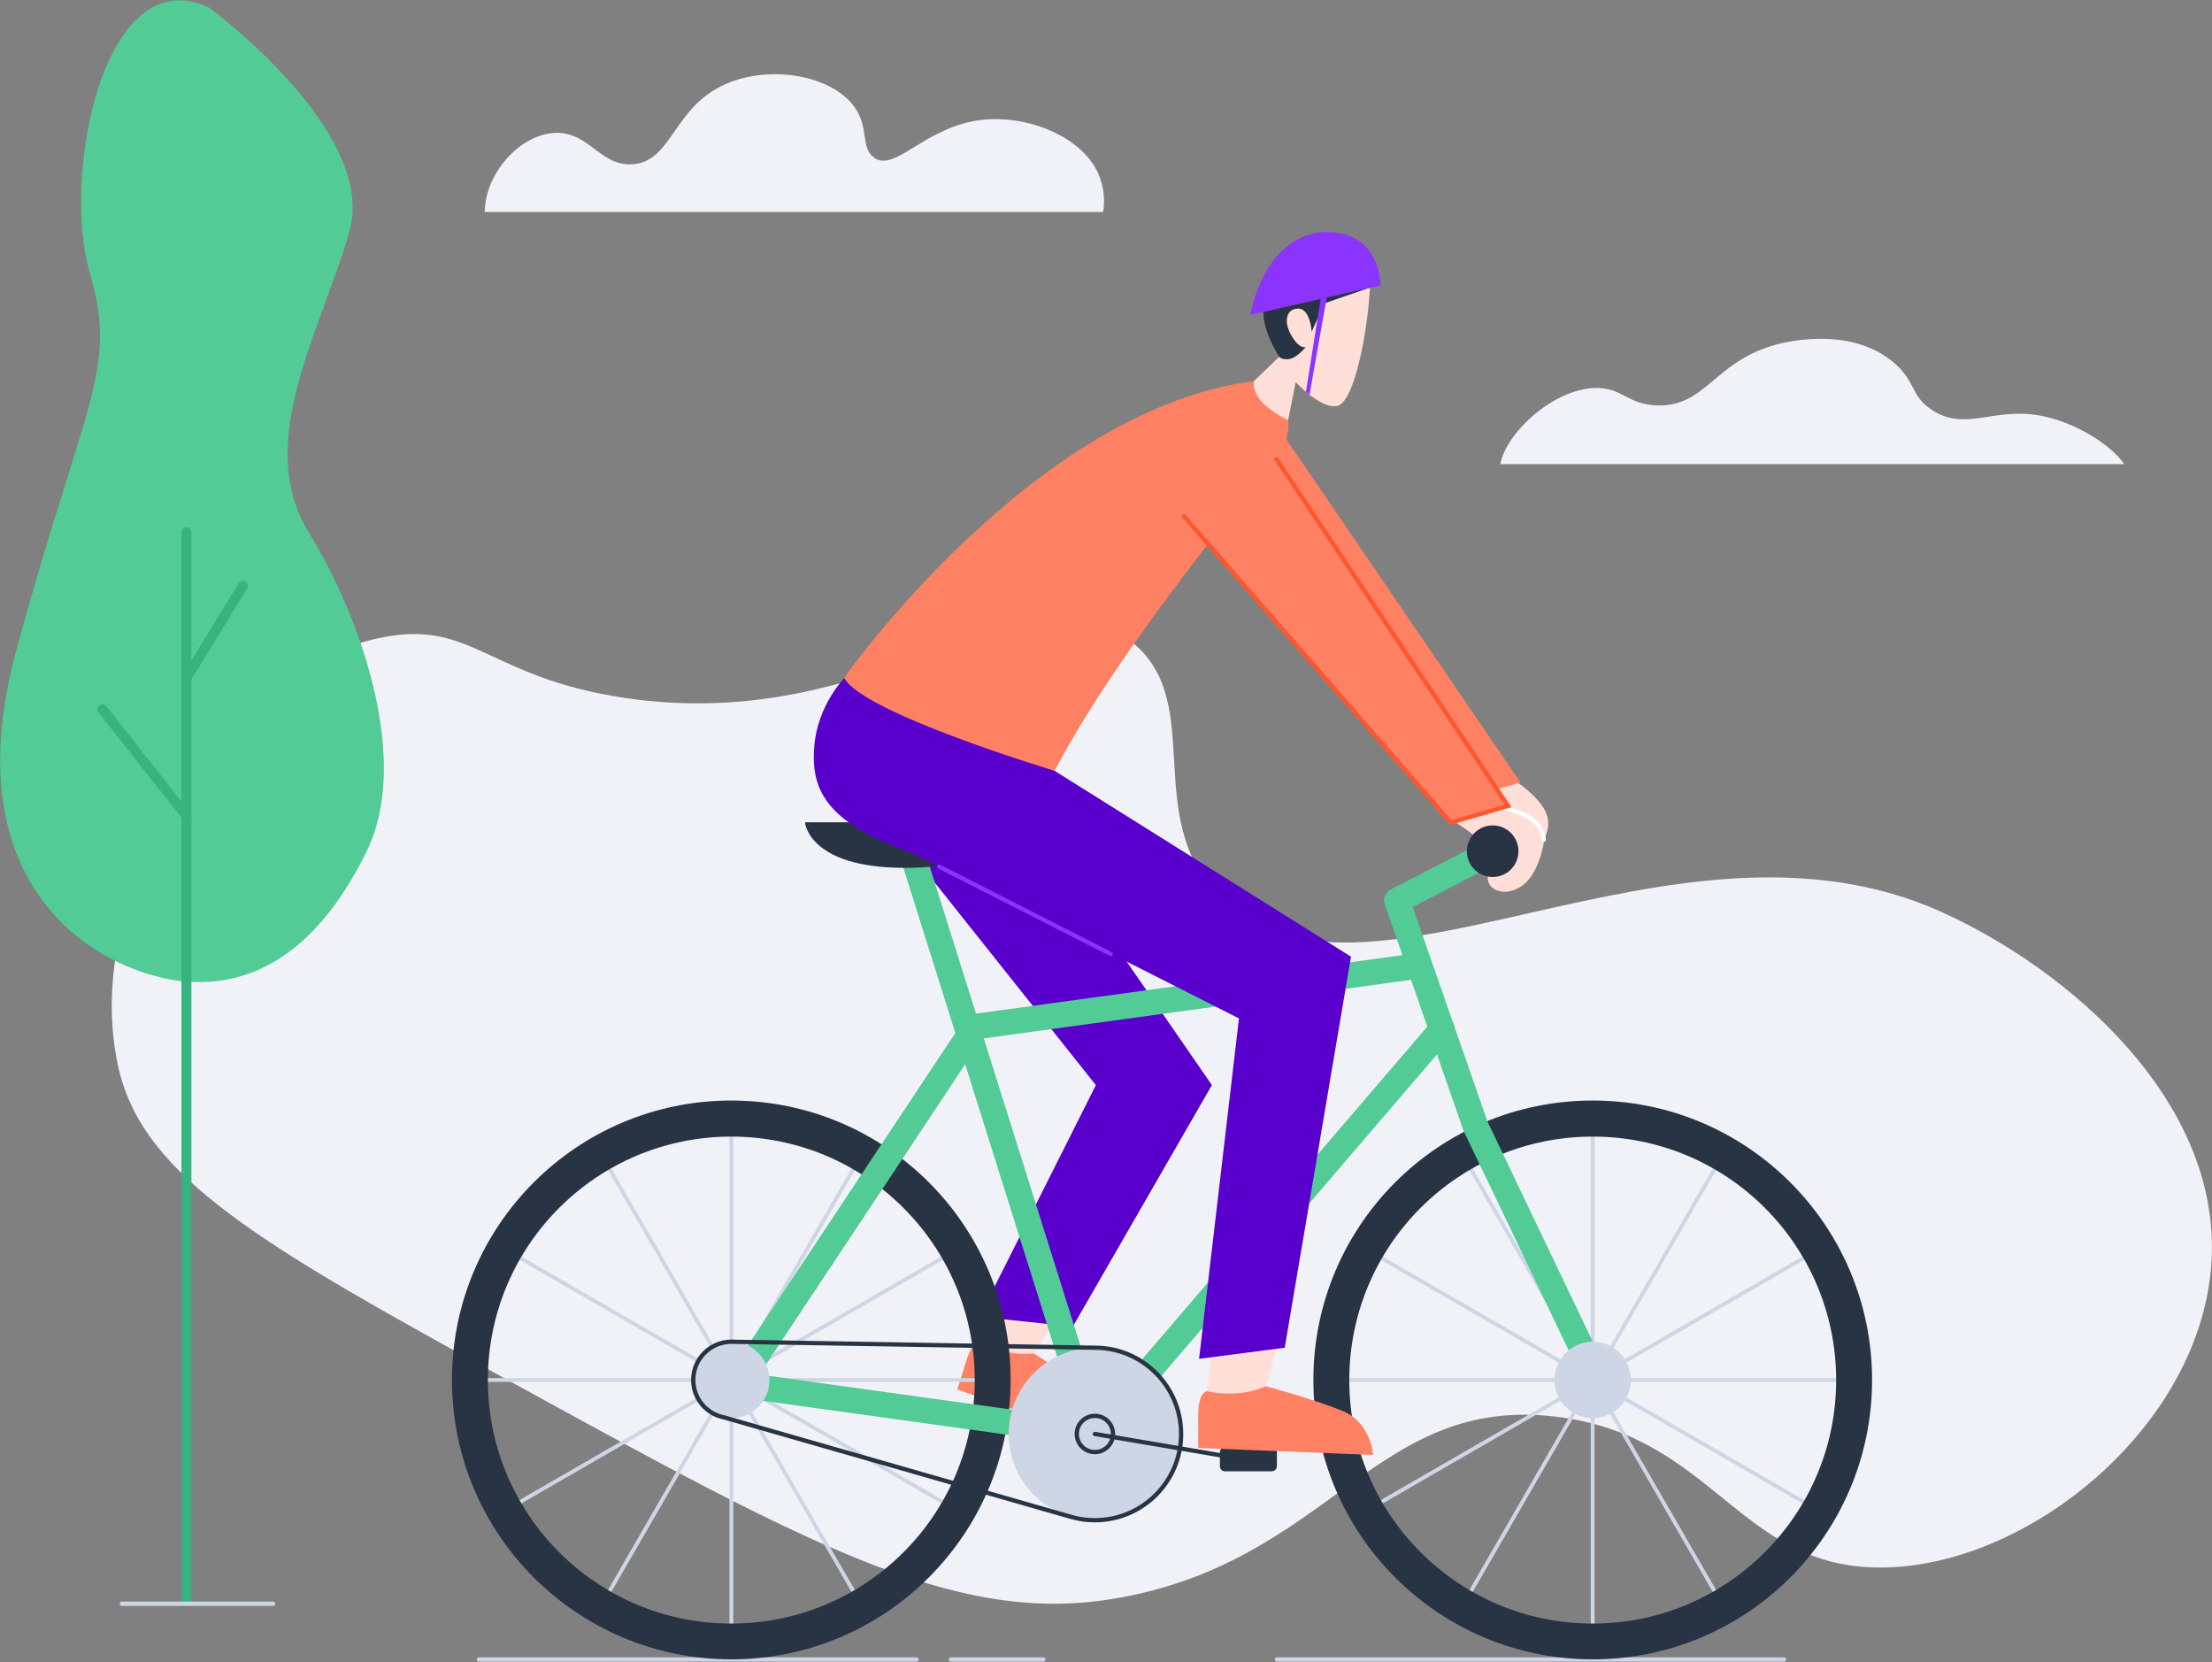 <?xml version="1.0" standalone="no"?>
<svg width="1552px" height="1166px" viewBox="0 0 1552 1166" version="1.1" xmlns="http://www.w3.org/2000/svg" xmlns:xlink="http://www.w3.org/1999/xlink">
    <rect x="0" y="0" width="1552" height="1166" fill="#808080" stroke="none"/>
    <!-- Generator: Sketch 63.1 (92452) - https://sketch.com -->
    <title>Sport Cycling</title>
    <desc>Created by Webpixels.</desc>
    <g id="Page-1" stroke="none" stroke-width="1" fill="none" fill-rule="evenodd">
        <g id="sport-cycling">
            <line x1="336" y1="1164.1" x2="643.1" y2="1164.1" id="Path" stroke="#CED5E5" stroke-width="3" stroke-linecap="round" stroke-linejoin="round"></line>
            <line x1="895.9" y1="1164.1" x2="1251.7" y2="1164.1" id="Path" stroke="#CED5E5" stroke-width="3" stroke-linecap="round" stroke-linejoin="round"></line>
            <path d="M897.3,300.5 L1066.8,548.9 L1027.9,564.3 L836.6,346.5 C836.5,346.4 838.1,298.9 897.3,300.5 Z" id="Path" fill="#FE8163" fill-rule="nonzero"></path>
            <path d="M1065.4,549.4 C1065.4,549.4 1084.1,561.9 1086,574.4 C1087.9,586.9 1078.4,595.2 1078.4,595.2 L1041.3,577 L1028.5,559.6 L1065.4,549.4 Z" id="Path" fill="#FFDFD7" fill-rule="nonzero"></path>
            <path d="M1053.6,566.6 C1053.6,566.6 1087.8,571.4 1082.6,594.2 C1077.3,617 1067.7,623.3 1059.2,625.2 C1050.7,627 1039.4,622.1 1045.6,608.2 C1051.8,594.3 1020.4,576.4 1020.4,576.4 C1020.4,576.4 1033.3,563.3 1053.6,566.6 Z" id="Path" fill="#FFDFD7" fill-rule="nonzero"></path>
            <path d="M83.3,749.7 C54.4,625.1 158.8,466.9 270.4,446.7 C331.5,435.6 343.3,475.1 437.2,489.4 C615.4,516.5 712.8,395.3 789.1,446.7 C849.9,487.7 798.2,571.6 856.2,629.7 C955,728.8 1174,554.4 1362.6,639.9 C1450.4,679.7 1557.8,770.9 1551.7,884 C1545.5,999.6 1423.5,1099.3 1319.8,1099.6 C1219.7,1099.9 1202.6,1007.2 1092,993.8 C963.1,978.2 932.8,1097.6 778.8,1121.9 C668,1139.4 563.3,1081.8 353.7,966.7 C185.5,874.2 101.1,826.5 83.3,749.7 Z" id="Path" fill="#F1F2F7" fill-rule="nonzero"></path>
            <polygon id="Path" fill="#FFDFD7" fill-rule="nonzero" points="697.1 921 685.5 947.7 713.2 955.1 725.5 949.5 739.8 927.8"></polygon>
            <path d="M688.2,941.3 C688.2,941.3 682.5,939.5 677.9,954.8 C673.3,970.1 671.7,974.7 671.7,974.7 L778.6,1012.6 C778.6,1012.6 783.7,992.4 768.2,979.5 C752.7,966.6 725.4,949.4 725.4,949.4 C725.4,949.4 707.9,952.5 688.2,941.3 Z" id="Path" fill="#FE8163" fill-rule="nonzero"></path>
            <polygon id="Path" fill="#5900CC" fill-rule="nonzero" points="647.4 608.5 768.9 761.2 687.2 923.7 752.7 930.6 850.3 761.2 746.2 610.3 675 565.3"></polygon>
            <g id="Group" transform="translate(921, 772)" fill-rule="nonzero">
                <rect id="Rectangle" fill="#CED5E5" x="195.1" y="18.9" width="2.7" height="177.2"></rect>
                <rect id="Rectangle" fill="#CED5E5" transform="translate(152.116, 119.287) rotate(-30.001) translate(-152.116, -119.287) " x="150.766" y="30.689" width="2.7" height="177.196"></rect>
                <rect id="Rectangle" fill="#CED5E5" transform="translate(119.781, 151.817) rotate(-59.999) translate(-119.781, -151.817) " x="118.431" y="63.219" width="2.7" height="177.196"></rect>
                <rect id="Rectangle" fill="#CED5E5" x="19.3" y="194.7" width="177.2" height="2.7"></rect>
                <rect id="Rectangle" fill="#CED5E5" transform="translate(119.788, 240.272) rotate(-30.001) translate(-119.788, -240.272) " x="31.19" y="238.922" width="177.196" height="2.7"></rect>
                <rect id="Rectangle" fill="#CED5E5" transform="translate(152.271, 272.78) rotate(-59.994) translate(-152.271, -272.78) " x="63.669" y="271.43" width="177.205" height="2.7"></rect>
                <rect id="Rectangle" fill="#CED5E5" x="195.1" y="196" width="2.7" height="177.2"></rect>
                <rect id="Rectangle" fill="#CED5E5" transform="translate(240.75, 272.762) rotate(-30.001) translate(-240.75, -272.762) " x="239.4" y="184.164" width="2.7" height="177.196"></rect>
                <rect id="Rectangle" fill="#CED5E5" transform="translate(273.122, 240.38) rotate(-59.999) translate(-273.122, -240.38) " x="271.772" y="151.782" width="2.7" height="177.196"></rect>
                <rect id="Rectangle" fill="#CED5E5" x="196.5" y="194.7" width="177.2" height="2.7"></rect>
                <rect id="Rectangle" fill="#CED5E5" transform="translate(273.175, 151.688) rotate(-30.001) translate(-273.175, -151.688) " x="184.577" y="150.338" width="177.196" height="2.7"></rect>
                <rect id="Rectangle" fill="#CED5E5" transform="translate(240.883, 119.343) rotate(-59.994) translate(-240.883, -119.343) " x="152.28" y="117.993" width="177.205" height="2.7"></rect>
                <path d="M196.5,0 C88.2,0 0.5,87.8 0.5,196 C0.5,304.3 88.3,392 196.5,392 C304.8,392 392.5,304.2 392.5,196 C392.5,87.8 304.8,0 196.5,0 Z M196.5,366.9 C102.1,366.9 25.7,290.4 25.7,196.1 C25.7,101.7 102.2,25.3 196.5,25.3 C290.9,25.3 367.3,101.8 367.3,196.1 C367.3,290.4 290.8,366.9 196.5,366.9 Z" id="Shape" fill="#283444"></path>
            </g>
            <g id="Group" transform="translate(317, 772)" fill-rule="nonzero">
                <rect id="Rectangle" fill="#CED5E5" x="194.8" y="18.9" width="2.7" height="177.2"></rect>
                <rect id="Rectangle" fill="#CED5E5" transform="translate(151.826, 119.267) rotate(-30.001) translate(-151.826, -119.267) " x="150.476" y="30.669" width="2.7" height="177.196"></rect>
                <rect id="Rectangle" fill="#CED5E5" transform="translate(119.46, 151.763) rotate(-59.999) translate(-119.46, -151.763) " x="118.11" y="63.165" width="2.7" height="177.196"></rect>
                <rect id="Rectangle" fill="#CED5E5" x="19" y="194.7" width="177.2" height="2.7"></rect>
                <rect id="Rectangle" fill="#CED5E5" transform="translate(119.415, 240.307) rotate(-30.001) translate(-119.415, -240.307) " x="30.817" y="238.957" width="177.196" height="2.7"></rect>
                <rect id="Rectangle" fill="#CED5E5" transform="translate(151.926, 272.749) rotate(-59.994) translate(-151.926, -272.749) " x="63.324" y="271.399" width="177.205" height="2.7"></rect>
                <rect id="Rectangle" fill="#CED5E5" x="194.8" y="196" width="2.7" height="177.2"></rect>
                <rect id="Rectangle" fill="#CED5E5" transform="translate(240.458, 272.745) rotate(-30.001) translate(-240.458, -272.745) " x="239.108" y="184.147" width="2.7" height="177.196"></rect>
                <rect id="Rectangle" fill="#CED5E5" transform="translate(272.8, 240.328) rotate(-59.999) translate(-272.8, -240.328) " x="271.45" y="151.73" width="2.7" height="177.196"></rect>
                <rect id="Rectangle" fill="#CED5E5" x="196.1" y="194.7" width="177.2" height="2.7"></rect>
                <rect id="Rectangle" fill="#CED5E5" transform="translate(272.889, 151.673) rotate(-30.001) translate(-272.889, -151.673) " x="184.29" y="150.323" width="177.196" height="2.7"></rect>
                <rect id="Rectangle" fill="#CED5E5" transform="translate(240.488, 119.399) rotate(-59.994) translate(-240.488, -119.399) " x="151.885" y="118.049" width="177.205" height="2.7"></rect>
                <path d="M196.1,0 C87.8,0 0.1,87.8 0.1,196 C0.1,304.3 87.9,392 196.1,392 C304.3,392 392.1,304.2 392.1,196 C392.2,87.8 304.4,0 196.1,0 Z M196.1,366.9 C101.7,366.9 25.3,290.4 25.3,196.1 C25.3,101.7 101.8,25.3 196.1,25.3 C290.5,25.3 366.9,101.8 366.9,196.1 C367,290.4 290.5,366.9 196.1,366.9 Z" id="Shape" fill="#283444"></path>
            </g>
            <path d="M528.7,963.1 C527,963.1 525.3,962.6 523.7,961.6 C519.6,958.9 518.4,953.3 521.2,949.2 L676.5,715.3 C679.2,711.2 684.8,710 688.9,712.8 C693,715.5 694.2,721.1 691.4,725.2 L536.2,959 C534.4,961.6 531.6,963.1 528.7,963.1 Z" id="Path" fill="#52CB96" fill-rule="nonzero"></path>
            <path d="M768.2,1014.9 C764.4,1014.9 760.9,1012.5 759.6,1008.6 L632.6,604.8 C631.1,600.1 633.7,595 638.5,593.6 C643.2,592.1 648.3,594.7 649.7,599.5 L776.7,1003.3 C778.2,1008 775.6,1013.1 770.8,1014.5 C770,1014.8 769.1,1014.9 768.2,1014.9 Z" id="Path" fill="#52CB96" fill-rule="nonzero"></path>
            <path d="M684,729.2 C679.6,729.2 675.7,725.9 675.1,721.4 C674.4,716.5 677.9,712 682.8,711.3 L994.3,668.6 C999.2,667.9 1003.7,671.4 1004.4,676.3 C1005.1,681.2 1001.6,685.7 996.7,686.4 L685.2,729.1 C684.8,729.1 684.4,729.2 684,729.2 Z" id="Path" fill="#52CB96" fill-rule="nonzero"></path>
            <path d="M1123.6,983.4 C1120.3,983.4 1117,981.5 1115.5,978.3 L1027.2,793.9 C1027.1,793.6 1026.9,793.3 1026.8,793 L971.7,634.7 C970.2,630.5 972.1,625.8 976.1,623.8 L1043.2,589.2 C1047.6,586.9 1053,588.7 1055.3,593.1 C1057.6,597.5 1055.8,602.9 1051.4,605.2 L991.2,636.2 L1043.6,786.6 L1131.6,970.6 C1133.7,975.1 1131.8,980.4 1127.4,982.6 C1126.2,983.1 1124.9,983.4 1123.6,983.4 Z" id="Path" fill="#52CB96" fill-rule="nonzero"></path>
            <path d="M768.2,1014.9 C766.1,1014.9 764.1,1014.2 762.4,1012.7 C758.6,1009.5 758.2,1003.8 761.4,1000.1 L1004.9,716.1 C1008.1,712.3 1013.8,711.9 1017.5,715.1 C1021.3,718.3 1021.7,724 1018.5,727.7 L775,1011.7 C773.2,1013.9 770.7,1014.9 768.2,1014.9 Z" id="Path" fill="#52CB96" fill-rule="nonzero"></path>
            <path d="M564.8,576.8 C564.8,576.8 566.9,608.8 635.1,608.8 C703.3,608.8 721.4,576.8 721.4,576.8 L564.8,576.8 Z" id="Path" fill="#283444" fill-rule="nonzero"></path>
            <circle id="Oval" fill="#283444" fill-rule="nonzero" cx="1047.3" cy="597.1" r="18.1"></circle>
            <path d="M768.2,1014.9 C767.8,1014.9 767.4,1014.9 767,1014.8 L520.1,980.5 C515.2,979.8 511.8,975.3 512.5,970.4 C513.2,965.5 517.7,962.1 522.6,962.8 L769.5,997.1 C774.4,997.8 777.8,1002.3 777.1,1007.2 C776.4,1011.7 772.6,1014.9 768.2,1014.9 Z" id="Path" fill="#52CB96" fill-rule="nonzero"></path>
            <circle id="Oval" fill="#CED5E5" fill-rule="nonzero" cx="1117.5" cy="968" r="26.8"></circle>
            <circle id="Oval" fill="#CED5E5" fill-rule="nonzero" cx="513.1" cy="968" r="26.8"></circle>
            <circle id="Oval" fill="#CED5E5" fill-rule="nonzero" cx="768.2" cy="1005.9" r="60.5"></circle>
            <polygon id="Path" fill="#FFDFD7" fill-rule="nonzero" points="849.6 952.1 846.2 983.4 877.2 982.2 888.2 972.5 895.9 945.4"></polygon>
            <path d="M739.9,540.7 L947.9,671.1 L901.4,945.4 L841.3,953.2 L869.3,714.4 L639.4,598.1 C578.3,576.8 569,552.9 571.3,523.7 C573.6,494.5 592.5,475.6 592.5,475.6 L739.9,540.7 Z" id="Path" fill="#5900CC" fill-rule="nonzero"></path>
            <g id="Group" transform="translate(486, 941)">
                <path d="M22.1,53.3 C9.7,50.9 0.4,40.1 0.4,27 C0.4,12.2 12.4,0.2 27.2,0.2 L282.2,4.4 C315.6,4.4 342.7,31.5 342.7,64.9 C342.7,98.3 315.6,125.4 282.2,125.4 C276.3,125.4 270.7,124.6 265.3,123 L22.1,53.3 Z" id="Path" stroke="#283444" stroke-width="3" stroke-linecap="round" stroke-linejoin="round"></path>
                <circle id="Oval" stroke="#283444" stroke-width="3" stroke-linecap="round" stroke-linejoin="round" cx="282.2" cy="64.9" r="12.7"></circle>
                <line x1="282.2" y1="64.9" x2="390" y2="83.2" id="Path" stroke="#283444" stroke-width="3" stroke-linecap="round" stroke-linejoin="round"></line>
                <path d="M406.3,91.1 L373.5,91.1 C371.5,91.1 369.9,89.5 369.9,87.5 L369.9,77.7 C369.9,75.7 371.5,74.1 373.5,74.1 L406.3,74.1 C408.3,74.1 409.9,75.7 409.9,77.7 L409.9,87.5 C409.9,89.5 408.3,91.1 406.3,91.1 Z" id="Path" fill="#283444" fill-rule="nonzero"></path>
            </g>
            <path d="M1053.6,566.6 C1053.6,566.6 1082.6,570.6 1083.1,589.1" id="Path" stroke="#FFFFFF" stroke-width="3" stroke-linecap="round" stroke-linejoin="round"></path>
            <path d="M592.3,475.4 C592.3,475.4 726.2,284.9 882.2,267.1 C882.2,267.1 914.9,274.8 900.2,316.5 C900.2,316.5 789.1,446.6 740,540.7 C739.9,540.7 604.3,499.9 592.3,475.4 Z" id="Path" fill="#FE8163" fill-rule="nonzero"></path>
            <line x1="658.9" y1="607.9" x2="779.3" y2="669.2" id="Path" stroke="#8B34FF" stroke-width="3" stroke-linecap="round" stroke-linejoin="round"></line>
            <path d="M879.7,267.4 L897.5,250.3 L911.6,255.5 L903.8,294.7 C903.9,294.6 878,283.8 879.7,267.4 Z" id="Path" fill="#FFDFD7" fill-rule="nonzero"></path>
            <path d="M901.1,259.1 C901.1,259.1 923.4,287.3 938,284.8 C952.6,282.3 962.4,212.8 961.1,193.8 C959.7,174.8 918.7,167.4 904.2,178.2 C889.7,189 887.9,231.9 901.1,259.1 Z" id="Path" fill="#FFDFD7" fill-rule="nonzero"></path>
            <path d="M895.6,322.1 L1058.2,565.3 L1018,577 L830.8,362.2 C830.8,362.2 836.8,315 895.6,322.1 Z" id="Path" fill="#FE8163" fill-rule="nonzero"></path>
            <path d="M897.1,249.7 C897.1,249.7 884.7,230.3 886.6,216 C888.5,201.7 897.6,182 923.2,178.8 C948.8,175.6 961.9,201.5 961.9,201.5 L929.2,212.8 L920.3,232.8 C920.3,232.8 919.4,216.8 911.2,216.5 C902.9,216.2 900.1,224.9 906,235.2 C911.9,245.5 916.2,243.4 916.2,243.4 C916.2,243.4 911.6,249.1 906.8,251.2 C902.3,253.1 897.6,251.4 897.1,249.7 Z" id="Path" fill="#283444" fill-rule="nonzero"></path>
            <path d="M877.2,220.9 L968.7,200.1 C968.7,200.1 968.7,169.3 940.7,163.7 C912.7,158.1 886.4,177.2 877.2,220.9 Z" id="Path" fill="#8B34FF" fill-rule="nonzero"></path>
            <polygon id="Path" fill="#8B34FF" fill-rule="nonzero" points="926.6 209.6 916.3 274.8 918.8 276.9 931 208.1"></polygon>
            <polyline id="Path" stroke="#FF562F" stroke-width="3" stroke-linecap="round" points="830.8 362.2 1018 577 1058.1 565.3 895.6 322.1"></polyline>
            <path d="M847,975.9 C847,975.9 840.6,975.9 840.699,993.2 C840.8,1010.5 840.699,1015.7 840.699,1015.7 L963.4,1020.6 C963.4,1020.6 962.2,998.1 942.1,989.8 C921.9,981.5 888.2,972.4 888.2,972.4 C888.2,972.4 870.9,981.2 847,975.9 Z" id="Path" fill="#FE8163" fill-rule="nonzero"></path>
            <line x1="667.2" y1="1164.1" x2="732" y2="1164.1" id="Path" stroke="#CED5E5" stroke-width="3" stroke-linecap="round" stroke-linejoin="round"></line>
            <path d="M146.7,5.3 C146.7,5.3 265.5,92.4 245.1,162.7 C224.8,233.1 178,310.3 216.6,373.4 C255.2,436.5 287.8,534.8 257.3,597.1 C227.8,657.4 186.1,692.7 131.2,688.6 C76.3,684.5 -35.5,629.6 11.3,456.7 C58.1,283.8 83.4,259.9 63.1,191.7 C42.8,123.5 72.7,-29.3 146.7,5.3 Z" id="Path" fill="#52CB96" fill-rule="nonzero"></path>
            <g id="Group" transform="translate(71, 373)" stroke="#37B37F" stroke-linecap="round" stroke-linejoin="round" stroke-width="7">
                <line x1="59.8" y1="749.1" x2="59.8" y2="0.4" id="Path"></line>
                <line x1="59.8" y1="199.3" x2="0.8" y2="124.5" id="Path"></line>
                <line x1="59.8" y1="102.6" x2="99.4" y2="38.1" id="Path"></line>
            </g>
            <line x1="85.6" y1="1125" x2="191.6" y2="1125" id="Path" stroke="#CED5E5" stroke-width="3" stroke-linecap="round" stroke-linejoin="round"></line>
            <path d="M770.7,122 C759.3,96.1 722.1,80.8 689.9,84 C649.5,88 627.9,121.6 613.2,110.5 C603.5,103.2 610,89.8 599.6,75.2 C583.6,52.7 540.4,45.3 509.3,58.9 C472,75.2 472,113 444.1,115.2 C420.3,117.1 412.7,90.1 386.4,93.5 C366.8,96 350.1,113.6 343.6,130.8 C341.2,137.2 340.2,143.5 340,148.7 L774,148.7 C775.2,141.8 774.9,131.7 770.7,122 Z" id="Path" fill="#F1F2F7" fill-rule="nonzero"></path>
            <path d="M1430.1,291.3 C1398.2,286 1378.6,302.8 1355.4,287.5 C1340.5,277.7 1344.4,268 1329.1,254.7 C1296.9,226.8 1247.1,241.3 1243.4,242.5 C1202.2,255.1 1196.5,285 1163.2,284.4 C1141.5,284 1138,271.2 1118.3,272.2 C1088.8,273.6 1056.4,304.2 1052.7,325.6 L1490.4,325.6 C1481.3,312 1455,295.4 1430.1,291.3 Z" id="Path" fill="#F1F2F7" fill-rule="nonzero"></path>
        </g>
    </g>
</svg>